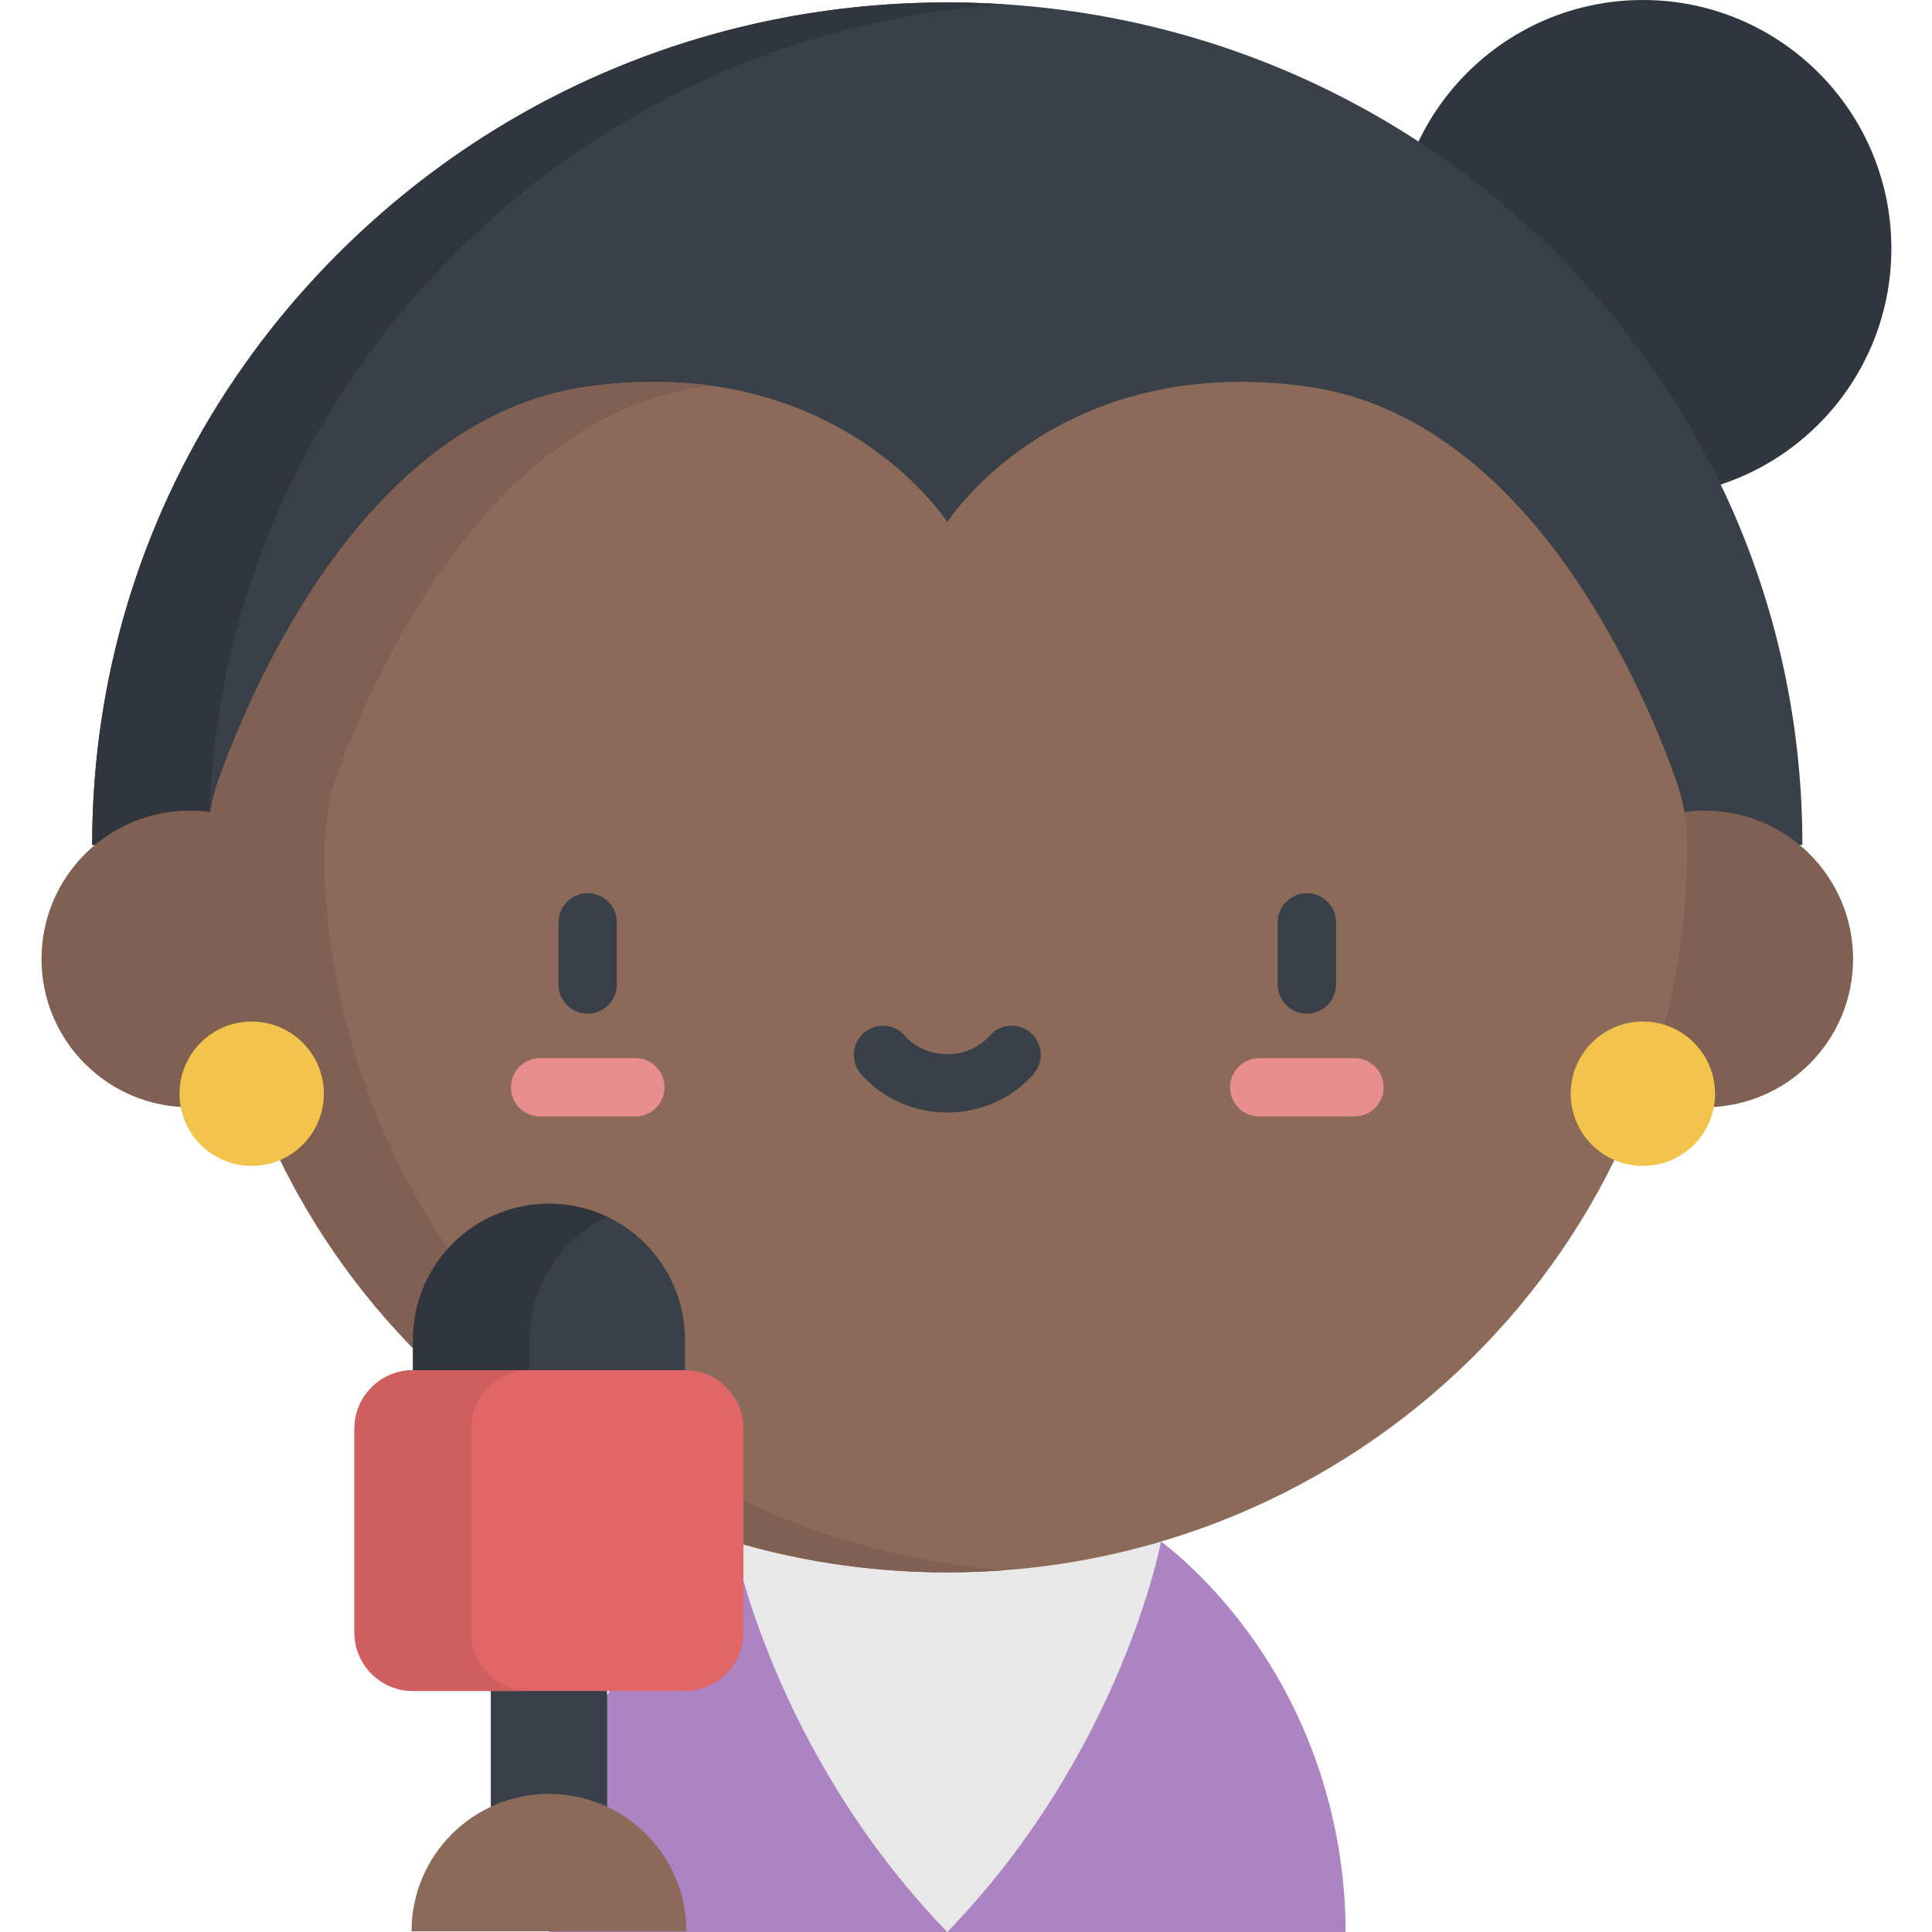 <svg height="512pt" viewBox="-11 0 512 512.001" width="512pt" xmlns="http://www.w3.org/2000/svg"><path d="m490.234 65.852c0 36.371-29.48 65.855-65.852 65.855-36.371 0-65.855-29.484-65.855-65.855 0-36.367 29.484-65.852 65.855-65.852 36.371 0 65.852 29.484 65.852 65.852zm0 0" fill="#31363e"/><path d="m240.039 512h-105.551c0-29.504 9.789-58.887 27.918-82.223 10.988-14.164 20.996-21.25 20.996-21.25zm0 0" fill="#ac84c4"/><path d="m296.684 408.531s10.004 7.086 20.992 21.246c18.129 23.336 27.922 52.719 27.922 82.223h-105.559zm0 0" fill="#ac84c4"/><path d="m13.43 223.922c0-59.742 23.637-115.879 66.559-158.07 42.777-42.051 99.621-65.211 160.051-65.211 60.434 0 117.273 23.156 160.055 65.211 42.922 42.191 66.559 98.328 66.559 158.07zm0 0" fill="#394048"/><path d="m255.492 1.16c-5.121-.34-10.27-.52-15.453-.52-60.43 0-117.273 23.16-160.051 65.211-42.922 42.195-66.559 98.328-66.559 158.07h30.902c0-59.742 23.641-115.875 66.559-158.07 39.117-38.449 89.984-61.09 144.602-64.691zm0 0" fill="#31363e"/><path d="m480.082 254.129c0 21.707-17.598 39.301-39.305 39.301-21.707 0-39.301-17.594-39.301-39.301 0-21.707 17.594-39.305 39.301-39.305 21.707 0 39.305 17.598 39.305 39.305zm0 0" fill="#7f6052"/><path d="m296.684 408.531s-10.383 55.684-56.645 103.469c-46.258-47.785-56.641-103.469-56.641-103.469zm0 0" fill="#e8e8e8"/><path d="m433.074 206.453c-8.945-24.988-39.281-95.926-97.738-104.02-66.531-9.211-95.297 35.926-95.297 35.926s-28.762-45.137-95.293-35.926c-58.457 8.094-88.797 79.039-97.738 104.02-1.996 5.578-3.074 11.453-3.078 17.379v.09c0 106.469 87.805 192.777 196.113 192.777 108.309 0 196.109-86.309 196.109-192.777v-.09c-.004-5.926-1.082-11.801-3.078-17.379zm0 0" fill="#8c6a5a"/><path d="m75.059 233.223c-.328-6.773.043-13.574 1.254-20.246.441-2.418.977-4.777 1.602-6.523 8.941-24.98 39.281-95.926 97.738-104.02.582-.078 1.156-.148 1.734-.219-9.664-1.328-20.523-1.457-32.641.219-58.457 8.094-88.797 79.039-97.738 104.02-1.02 2.855-1.797 5.785-2.316 8.758-1.738-.25-3.527-.387-5.387-.387-21.707 0-39.305 17.598-39.305 39.305 0 21.707 17.598 39.301 39.305 39.301 6.121 0 11.59-1.398 16.285-3.898 27.309 74.168 99.578 127.168 184.449 127.168 5.203 0 10.355-.203 15.453-.594-97.973-7.508-175.738-85.789-180.434-182.883zm0 0" fill="#7f6052"/><path d="m335.336 268.637c-4.27 0-7.727-3.461-7.727-7.727v-16.477c0-4.266 3.457-7.727 7.727-7.727 4.266 0 7.727 3.461 7.727 7.727v16.477c0 4.266-3.461 7.727-7.727 7.727zm0 0" fill="#394048"/><path d="m347.953 295.867h-25.238c-4.266 0-7.727-3.457-7.727-7.723 0-4.27 3.461-7.727 7.727-7.727h25.238c4.266 0 7.727 3.457 7.727 7.727 0 4.266-3.461 7.723-7.727 7.723zm0 0" fill="#e98e8f"/><path d="m144.746 268.637c-4.266 0-7.727-3.461-7.727-7.727v-16.477c0-4.266 3.461-7.727 7.727-7.727 4.27 0 7.727 3.461 7.727 7.727v16.477c0 4.266-3.457 7.727-7.727 7.727zm0 0" fill="#394048"/><path d="m157.367 295.867h-25.238c-4.266 0-7.727-3.457-7.727-7.723 0-4.27 3.461-7.727 7.727-7.727h25.238c4.266 0 7.727 3.457 7.727 7.727 0 4.266-3.461 7.723-7.727 7.723zm0 0" fill="#e98e8f"/><path d="m240.039 294.824c-8.871 0-17.203-3.715-22.859-10.184-2.809-3.215-2.48-8.094.73-10.902 3.215-2.809 8.094-2.48 10.902.73 2.723 3.113 6.816 4.898 11.227 4.898 4.414 0 8.508-1.785 11.23-4.898 2.805-3.211 7.688-3.539 10.902-.73 3.211 2.805 3.539 7.688.73 10.902-5.656 6.473-13.988 10.184-22.863 10.184zm0 0" fill="#394048"/><path d="m74.824 289.848c0 10.562-8.562 19.125-19.125 19.125s-19.125-8.562-19.125-19.125 8.562-19.129 19.125-19.129 19.125 8.566 19.125 19.129zm0 0" fill="#f3c44b"/><path d="m443.508 289.848c0 10.562-8.562 19.125-19.125 19.125s-19.125-8.562-19.125-19.125 8.562-19.129 19.125-19.129 19.125 8.566 19.125 19.129zm0 0" fill="#f3c44b"/><path d="m119.07 405.621h30.824v87.988h-30.824zm0 0" fill="#394048"/><path d="m134.48 475.398c-20.113 0-36.422 16.309-36.422 36.422h72.848c0-20.113-16.309-36.422-36.426-36.422zm0 0" fill="#8c6a5a"/><path d="m134.48 318.996c-19.902 0-36.039 16.137-36.039 36.039v38.582h72.082v-38.582c0-19.902-16.137-36.039-36.043-36.039zm0 0" fill="#394048"/><path d="m149.934 322.469c-4.684-2.223-9.922-3.473-15.453-3.473-19.902 0-36.039 16.137-36.039 36.039v38.582h30.906v-38.582c0-14.375 8.414-26.777 20.586-32.566zm0 0" fill="#31363e"/><path d="m170.523 363.113h-72.082c-8.562 0-15.504 6.941-15.504 15.504v54.008c0 8.559 6.941 15.5 15.504 15.5h72.082c8.562 0 15.504-6.941 15.504-15.5v-54.008c0-8.562-6.941-15.504-15.504-15.504zm0 0" fill="#e16668"/><path d="m113.844 432.625v-54.008c0-8.562 6.941-15.504 15.504-15.504h-30.906c-8.562 0-15.504 6.941-15.504 15.504v54.008c0 8.559 6.941 15.5 15.504 15.5h30.906c-8.562 0-15.504-6.941-15.504-15.5zm0 0" fill="#d05e60"/></svg>